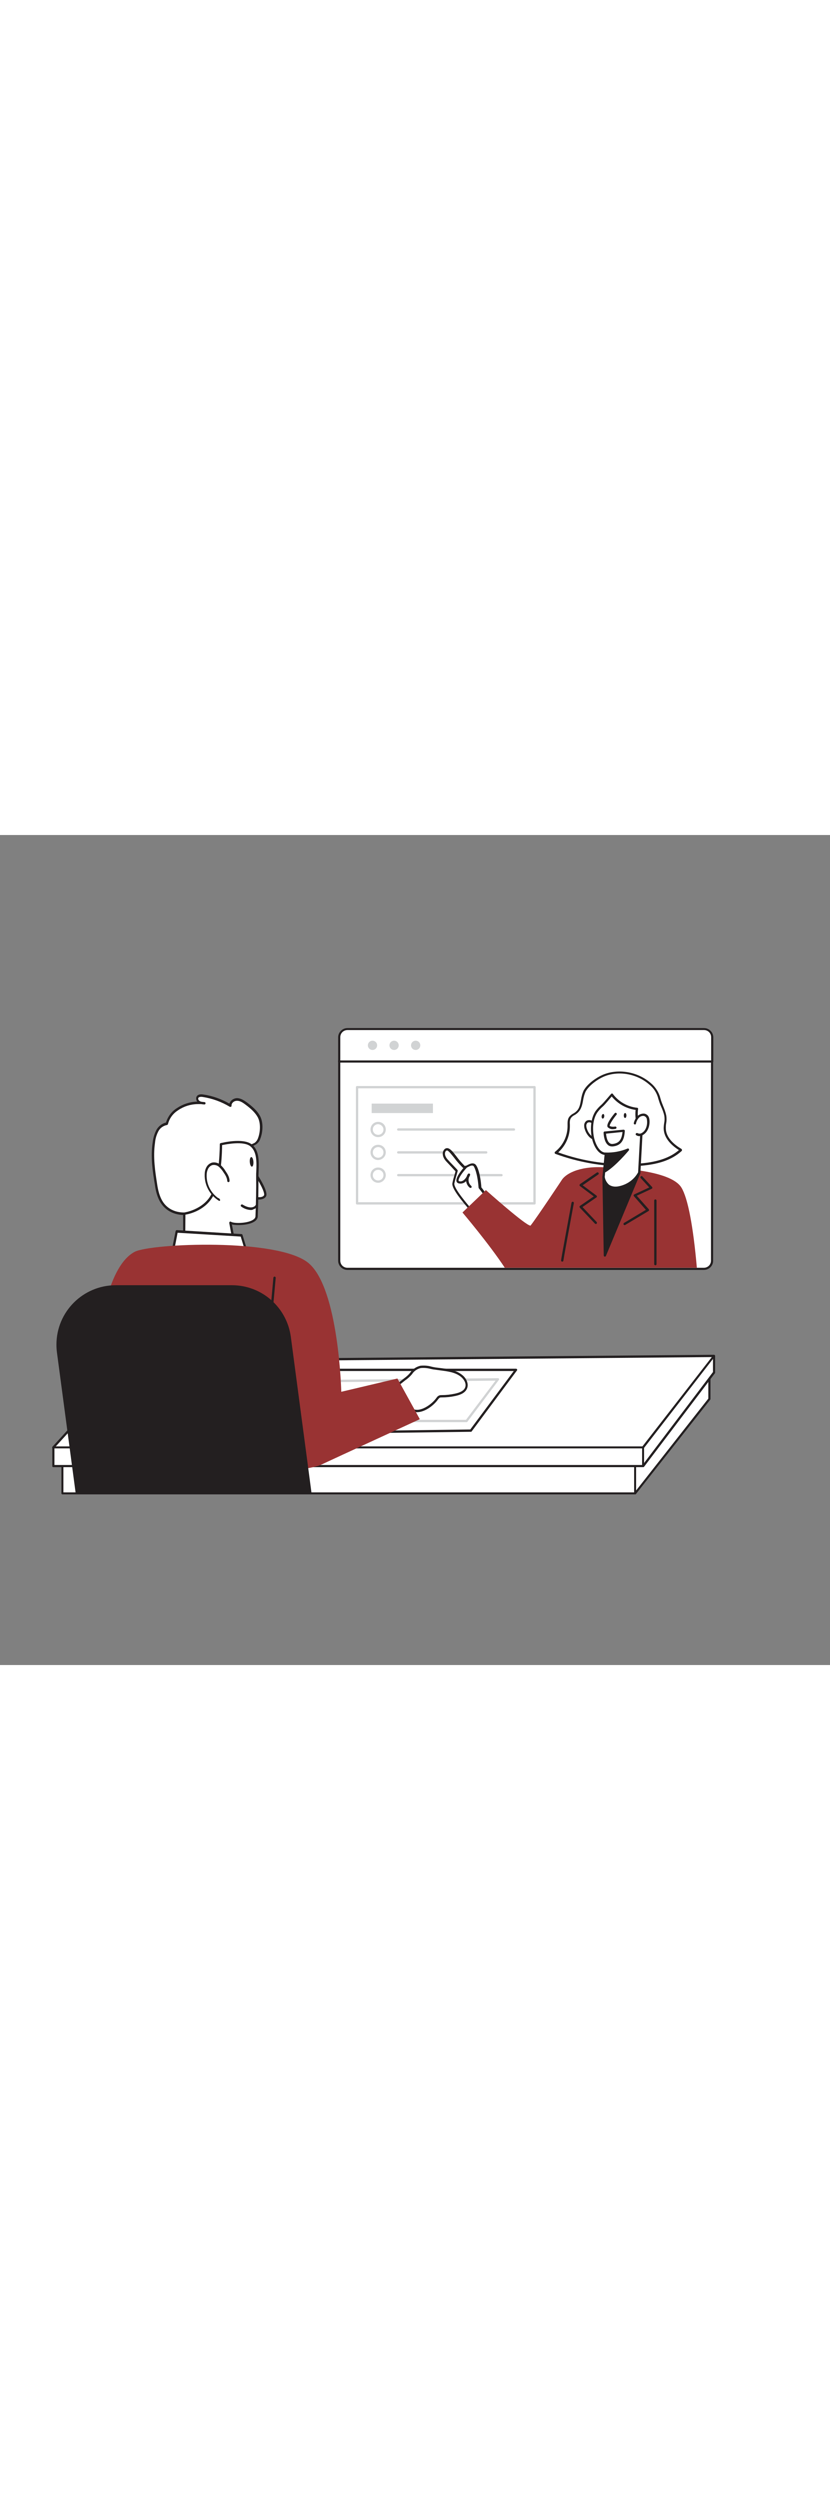 <svg version="1.1" id="Layer_1" xmlns="http://www.w3.org/2000/svg" xmlns:xlink="http://www.w3.org/1999/xlink" x="0px" y="0px" viewBox="0 0 500 500" style="width: 166px;" xml:space="preserve" data-imageid="online-class-72" imageName="Online Class" class="illustrations_image">
<rect x="0" y="0" width="500" height="500" fill="#808080" stroke="none"/>
<style type="text/css">
	.st0_online-class-72{fill:#FFFFFF;}
	.st1_online-class-72{fill:#231F20;}
	.st2_online-class-72{fill:#D1D3D4;}
	.st3_online-class-72{fill:#68E1FD;}
</style>
<g id="Desk_online-class-72">
	<polygon class="st0_online-class-72" points="37.6,380.2 37.6,396.6 382.6,396.6 427.4,339.6 427.4,320 &#9;"/>
	<path class="st1_online-class-72" d="M382.6,397.2h-345c-0.4,0-0.6-0.3-0.6-0.6l0,0v-16.4c0-0.3,0.2-0.6,0.5-0.6l389.8-60.2c0.2,0,0.4,0,0.5,0.1&#10;&#9;&#9;c0.1,0.1,0.2,0.3,0.2,0.5v19.7c0,0.1-0.1,0.3-0.1,0.4L383.1,397C383,397.2,382.8,397.2,382.6,397.2L382.6,397.2z M38.2,396h344.1&#10;&#9;&#9;l44.4-56.5v-18.7l-388.5,60L38.2,396L38.2,396z"/>
	<polygon class="st0_online-class-72" points="387.4,369 32.1,369 79.6,316.8 430.2,313.8 &#9;"/>
	<path class="st1_online-class-72" d="M387.4,369.6H32.1c-0.3,0-0.5-0.2-0.6-0.4c-0.1-0.2-0.1-0.5,0.1-0.7l47.5-52.2c0.1-0.1,0.3-0.2,0.5-0.2&#10;&#9;&#9;l350.5-3l0,0c0.4,0,0.6,0.3,0.6,0.7c0,0.1,0,0.2-0.1,0.3l-42.8,55.1C387.7,369.4,387.5,369.5,387.4,369.6L387.4,369.6z M33.6,368.3&#10;&#9;&#9;H387l41.8-53.8l-348.9,3L33.6,368.3z"/>
	<rect x="32.1" y="369" class="st0_online-class-72" width="355.2" height="11.2"/>
	<path class="st1_online-class-72" d="M387.4,380.8H32.1c-0.4,0-0.6-0.3-0.6-0.6l0,0v-11.2c0-0.4,0.3-0.6,0.6-0.6c0,0,0,0,0,0h355.2&#10;&#9;&#9;c0.4,0,0.6,0.3,0.6,0.6v0v11.2C388,380.5,387.7,380.8,387.4,380.8z M32.8,379.5h354v-10h-354V379.5z"/>
	<polygon class="st0_online-class-72" points="387.4,380.2 430.2,323.8 430.2,313.8 387.4,369 &#9;"/>
	<path class="st1_online-class-72" d="M387.4,380.8c-0.3,0-0.6-0.3-0.6-0.6c0,0,0,0,0,0v-11.2c0-0.1,0-0.3,0.1-0.4l42.8-55.1&#10;&#9;&#9;c0.2-0.2,0.5-0.3,0.7-0.2c0.3,0.1,0.4,0.3,0.4,0.6v9.9c0,0.1,0,0.3-0.1,0.4l-42.8,56.5C387.7,380.7,387.6,380.8,387.4,380.8&#10;&#9;&#9;L387.4,380.8z M388,369.2v9.1l41.5-54.8v-7.9L388,369.2L388,369.2z"/>
	<path class="st1_online-class-72" d="M382.6,397.2c-0.4,0-0.6-0.3-0.6-0.6v0v-16.4c0-0.4,0.3-0.6,0.6-0.6c0.4,0,0.6,0.3,0.6,0.6c0,0,0,0,0,0v16.4&#10;&#9;&#9;C383.3,396.9,383,397.2,382.6,397.2z"/>
</g>
<g id="Paper_online-class-72">
	<polygon class="st0_online-class-72" points="283.7,358.8 310.9,322.2 184.4,322.2 146.5,360.6 &#9;"/>
	<path class="st1_online-class-72" d="M146.5,361.3c-0.3,0-0.5-0.2-0.6-0.4c-0.1-0.3-0.1-0.6,0.1-0.8l37.9-38.4c0.1-0.1,0.3-0.2,0.5-0.2h126.5&#10;&#9;&#9;c0.3,0,0.5,0.2,0.6,0.4c0.1,0.2,0.1,0.5-0.1,0.7l-27.2,36.6c-0.1,0.2-0.3,0.3-0.5,0.3L146.5,361.3L146.5,361.3L146.5,361.3z&#10;&#9;&#9; M184.7,322.9l-36.5,37l135.1-1.8l26.2-35.2L184.7,322.9L184.7,322.9z M283.7,358.8L283.7,358.8z"/>
	<polygon class="st0_online-class-72" points="300,328 281.1,353 159.2,353 187.7,329 &#9;"/>
	<path class="st2_online-class-72" d="M281.1,353.7H159.2c-0.4,0-0.7-0.3-0.7-0.7c0-0.2,0.1-0.4,0.3-0.5l28.5-24c0.1-0.1,0.3-0.2,0.4-0.2l112.3-1.1&#10;&#9;&#9;c0.3,0,0.5,0.1,0.6,0.4c0.1,0.2,0.1,0.5-0.1,0.7l-18.9,25.1C281.6,353.6,281.4,353.7,281.1,353.7L281.1,353.7z M161.1,352.3h119.6&#10;&#9;&#9;l17.8-23.6l-110.6,1L161.1,352.3L161.1,352.3z"/>
</g>
<g id="Character_Male_online-class-72">
	<path class="st0_online-class-72" d="M110.9,228.2c-5.2,0-10.3-2.1-13.4-6.9c-2.1-3.2-2.9-7-3.5-10.7c-1.3-8.5-2.6-16.9-1.3-25.5&#10;&#9;&#9;c0.3-2.4,1-4.8,2.1-7c1.2-2.2,3.3-3.8,5.8-4.2c0.7-3.6,3.4-6.7,6.4-8.7c4.7-3.2,10.5-4.5,16.1-3.5c-1.2,0-2.3-0.3-3.3-0.9&#10;&#9;&#9;c-1-0.7-1.3-2-0.7-3c0.7-0.9,2-0.9,3.2-0.7c5.9,0.9,11.5,2.9,16.6,5.9c-0.3-2.1,1.9-3.8,4-3.7s3.9,1.3,5.6,2.6&#10;&#9;&#9;c2.8,2.1,5.6,4.5,7.4,7.6c2.1,3.7,1.8,9.5,0.3,13.4c-0.4,1.3-1.2,2.4-2.3,3.1c-0.8,0.6-1.9,0.8-2.7,1.4c-1.6,1.1-1.2,0.5-1.9,2.5&#10;&#9;&#9;c-1.5,4.4-2.3,8.6-4.7,12.8c-2.3,4-5,7.7-8,11.2c-4.4,5.5-10.1,9.8-16.5,12.5C117,227.6,114,228.2,110.9,228.2L110.9,228.2z"/>
	<path class="st1_online-class-72" d="M111.1,228.9h-0.2c-6,0-11-2.6-14-7.2c-2.2-3.4-3.1-7.4-3.6-11c-1.3-7.8-2.7-16.7-1.3-25.7&#10;&#9;&#9;c0.3-2.5,1-5,2.2-7.3c1.2-2.2,3.3-3.9,5.8-4.5c1.1-3.6,3.4-6.7,6.6-8.7c3.6-2.4,7.8-3.8,12.2-3.9c-0.3-0.4-0.5-0.9-0.6-1.5&#10;&#9;&#9;c-0.1-0.6,0-1.3,0.4-1.8c1-1.4,3.2-1.1,3.8-1c5.6,0.8,10.9,2.7,15.8,5.5c0.2-0.6,0.5-1.1,0.9-1.6c1-1.1,2.4-1.7,3.8-1.7&#10;&#9;&#9;c2.3,0.1,4.2,1.4,6,2.7c3.3,2.5,5.9,4.8,7.6,7.8c2.3,4,1.9,10,0.3,14c-0.4,1.4-1.4,2.6-2.6,3.4c-0.5,0.3-1,0.6-1.6,0.8&#10;&#9;&#9;c-0.4,0.2-0.8,0.4-1.2,0.6c-0.3,0.2-0.6,0.4-0.8,0.5c-0.3,0.2-0.5,0.5-0.6,0.9l-0.2,0.8c-0.4,1.3-0.8,2.6-1.2,3.8&#10;&#9;&#9;c-0.9,3.1-2.1,6.2-3.6,9c-2.4,4-5.1,7.8-8.1,11.3c-4.5,5.6-10.2,9.9-16.8,12.7C117.3,228.2,114.1,228.9,111.1,228.9L111.1,228.9z&#10;&#9;&#9; M119.3,162.1c-4.3,0-8.5,1.3-12,3.7c-3,1.9-5.2,4.8-6.1,8.3c-0.1,0.3-0.3,0.5-0.6,0.6c-2.2,0.4-4.2,1.8-5.2,3.8&#10;&#9;&#9;c-1.1,2.1-1.8,4.4-2,6.8c-1.3,8.8,0.1,17.5,1.3,25.2c0.5,3.4,1.4,7.3,3.4,10.4c2.7,4.2,7.3,6.5,12.9,6.5l0,0c3,0,6-0.6,8.8-1.7&#10;&#9;&#9;c6.4-2.7,11.9-6.9,16.2-12.3c3-3.5,5.6-7.2,7.9-11.1c1.5-2.8,2.6-5.7,3.4-8.8c0.4-1.3,0.8-2.6,1.2-3.9l0.2-0.7&#10;&#9;&#9;c0.1-0.7,0.5-1.3,1.2-1.6l0.7-0.5c0.4-0.3,0.9-0.5,1.4-0.7c0.4-0.2,0.9-0.4,1.3-0.6c1-0.7,1.7-1.7,2.1-2.8&#10;&#9;&#9;c1.4-3.6,1.8-9.2-0.2-12.8c-1.6-2.8-4-5-7.2-7.4c-1.6-1.2-3.3-2.4-5.2-2.4c-1,0-2,0.4-2.7,1.2c-0.4,0.5-0.7,1.1-0.6,1.7&#10;&#9;&#9;c0,0.3-0.1,0.5-0.3,0.7c-0.2,0.1-0.5,0.1-0.8,0c-5-3-10.5-5-16.3-5.9c-1.3-0.2-2.1,0-2.5,0.4c-0.2,0.2-0.2,0.5-0.2,0.8&#10;&#9;&#9;c0.1,0.5,0.4,0.9,0.8,1.2c0.4,0.3,0.8,0.4,1.2,0.5c0.6,0.1,1.2,0.1,1.8,0.2c0.4,0,0.7,0.4,0.6,0.8c0,0.4-0.4,0.7-0.8,0.6&#10;&#9;&#9;c-0.6,0-1.2-0.1-1.8-0.2C120.5,162.1,119.9,162.1,119.3,162.1L119.3,162.1z"/>
	<path class="st0_online-class-72" d="M153.1,203c0,0,8.2,12,6.5,14.5s-7.1,0.9-7.1,0.9"/>
	<path class="st1_online-class-72" d="M155.9,219.6c-1.2,0-2.5-0.2-3.7-0.5c-0.4-0.1-0.6-0.5-0.5-0.9c0.1-0.4,0.5-0.6,0.9-0.5&#10;&#9;&#9;c1.4,0.4,5.3,1.1,6.4-0.6c0.9-1.3-2.7-8.2-6.5-13.8c-0.2-0.3-0.1-0.8,0.2-1c0.3-0.2,0.8-0.1,1,0.2c2,2.9,8.3,12.6,6.5,15.3&#10;&#9;&#9;C159.3,219.2,157.5,219.6,155.9,219.6L155.9,219.6z"/>
	<path class="st0_online-class-72" d="M151.1,187c5.1,4.1,3.8,12.9,3.8,18.6c0,8-0.1,16.1-0.4,24.1c-0.2,5.1-13.4,5.4-15.8,3.9l2.5,13.4l-30.4-3.3&#10;&#9;&#9;v-15.5c0,0,12.2-1.5,17.3-11.9c5-10.4,4.8-30,4.8-30S146.1,183,151.1,187L151.1,187z"/>
	<path class="st1_online-class-72" d="M141.3,247.7L141.3,247.7l-30.4-3.3c-0.4,0-0.6-0.3-0.6-0.7v-15.6c0-0.4,0.3-0.7,0.6-0.7&#10;&#9;&#9;c0.1,0,11.9-1.6,16.7-11.5c4.9-10.2,4.8-29.5,4.8-29.6c0-0.3,0.2-0.6,0.5-0.7c0.6-0.1,13.5-3.4,18.8,0.8l0,0&#10;&#9;&#9;c4.6,3.6,4.3,10.5,4.1,16.1c0,1.1-0.1,2.1-0.1,3.1c0,8-0.1,16.1-0.4,24.1c0,1-0.6,2.5-2.8,3.6c-3.5,1.8-9.8,2-12.8,1.3l2.3,12.2&#10;&#9;&#9;c0,0.2,0,0.4-0.2,0.6C141.7,247.7,141.5,247.7,141.3,247.7L141.3,247.7z M111.6,243.1l28.8,3.1l-2.3-12.5c0-0.3,0.1-0.6,0.3-0.7&#10;&#9;&#9;c0.2-0.2,0.5-0.2,0.8,0c1.5,1,8.9,1.1,12.7-0.9c1.3-0.7,2-1.5,2-2.5c0.3-8,0.5-16.1,0.4-24.1c0-1,0-2,0.1-3.1&#10;&#9;&#9;c0.2-5.2,0.4-11.7-3.6-14.9l0,0c-4.1-3.3-14.5-1.2-17-0.7c0,3.3-0.3,20.1-4.9,29.7c-4.5,9.4-14.6,11.8-17.2,12.2L111.6,243.1&#10;&#9;&#9;L111.6,243.1z"/>
	<path class="st0_online-class-72" d="M137.7,208.3c-0.1-2-1.2-3.8-2.3-5.5c-0.8-1.3-1.8-2.6-3-3.6c-1.2-1.1-2.8-1.5-4.4-1.3&#10;&#9;&#9;c-1.4,0.4-2.5,1.3-3.1,2.5c-0.6,1.2-0.9,2.6-0.9,4c-0.2,6.2,2.9,11.9,8.2,15.2l-0.4-0.5"/>
	<path class="st1_online-class-72" d="M132.2,220.4c-0.1,0-0.3,0-0.4-0.1c-5.4-3.4-8.7-9.4-8.5-15.8c0-1.5,0.3-3,1-4.3c0.7-1.4,2-2.5,3.6-2.9&#10;&#9;&#9;c1.8-0.3,3.6,0.2,4.9,1.4c1.2,1.1,2.3,2.4,3.1,3.8c1.1,1.6,2.4,3.6,2.4,5.9c0,0.4-0.3,0.7-0.7,0.7c0,0,0,0,0,0&#10;&#9;&#9;c-0.4,0-0.7-0.3-0.7-0.7c-0.1-1.9-1.2-3.7-2.2-5.1c-0.8-1.3-1.7-2.4-2.8-3.4c-1-0.9-2.4-1.3-3.8-1.1c-1.2,0.3-2.1,1.1-2.7,2.2&#10;&#9;&#9;c-0.6,1.2-0.9,2.4-0.9,3.7c-0.2,5.5,2.4,10.8,6.9,14c0.2,0,0.4,0.1,0.6,0.2l0.4,0.5c0.3,0.3,0.3,0.7,0,1&#10;&#9;&#9;C132.5,220.3,132.3,220.4,132.2,220.4L132.2,220.4z"/>
	
		<ellipse transform="matrix(0.998 -6.982913e-02 6.982913e-02 0.998 -13.37 11.06)" class="st1_online-class-72" cx="151.5" cy="196.8" rx="1.1" ry="2.9"/>
	<path class="st0_online-class-72" d="M104.3,249.8l2.2-11l39,2.4l2.4,7.9C147.9,249.1,126.4,260.1,104.3,249.8L104.3,249.8z"/>
	<path class="st1_online-class-72" d="M124.5,254.9c-7.1,0-14.1-1.5-20.5-4.5c-0.3-0.1-0.5-0.5-0.4-0.8l2.2-11c0.1-0.3,0.4-0.6,0.7-0.6l39,2.4&#10;&#9;&#9;c0.3,0,0.5,0.2,0.6,0.5l2.4,7.9c0.1,0.3-0.1,0.7-0.4,0.8C140.8,253.1,132.7,254.9,124.5,254.9L124.5,254.9z M105.1,249.4&#10;&#9;&#9;c19.5,8.8,38.6,0.9,42-0.6l-2.1-6.9l-38-2.3L105.1,249.4z"/>
	<path class="st0_online-class-72" d="M154.7,223.4c0,0-2.2,4.2-9,0"/>
	<path class="st1_online-class-72" d="M151.1,225.9c-2.1-0.1-4-0.8-5.7-2c-0.3-0.2-0.5-0.6-0.3-1c0,0,0,0,0,0c0.2-0.3,0.6-0.5,0.9-0.3c0,0,0,0,0.1,0&#10;&#9;&#9;c2.4,1.5,4.5,2,6.1,1.6c0.8-0.2,1.5-0.7,1.9-1.4c0.2-0.3,0.6-0.5,0.9-0.3c0.3,0.2,0.5,0.6,0.3,0.9c-0.6,1-1.6,1.8-2.7,2.1&#10;&#9;&#9;C152.2,225.8,151.7,225.9,151.1,225.9L151.1,225.9z"/>
	<path class="st0_online-class-72" d="M249.6,346.8c4.9,1.2,11.2-3.6,13.8-7.2c0.3-0.6,0.9-1.1,1.5-1.5c0.4-0.1,0.9-0.2,1.3-0.2&#10;&#9;&#9;c2.8,0,5.5-0.3,8.2-0.9c2.6-0.5,5.5-1.6,6.5-4.1s-0.5-5.3-2.6-7.1c-4.6-3.9-11.4-3.7-17.3-4.8c-2.5-0.5-5-1.1-7.5-0.7&#10;&#9;&#9;s-4.2,2-5.7,3.9c-1.5,1.7-3.1,3.1-4.9,4.4c-2.7,2.1-5.3,4.2-7.9,6.4c4.2,3.5,8.4,8.4,13.1,11.2C248.5,346.5,249,346.7,249.6,346.8&#10;&#9;&#9;L249.6,346.8z"/>
	<path class="st1_online-class-72" d="M251.2,347.7c-0.6,0-1.2-0.1-1.8-0.2l0,0c-0.6-0.2-1.2-0.4-1.8-0.7c-3.2-2.1-6.2-4.6-8.9-7.3&#10;&#9;&#9;c-1.5-1.4-2.9-2.7-4.3-3.9c-0.2-0.1-0.3-0.3-0.2-0.5c0-0.2,0.1-0.4,0.2-0.5c2.6-2.2,5.3-4.3,7.9-6.4l1-0.8c1.4-1,2.7-2.1,3.8-3.5&#10;&#9;&#9;c1.4-2.1,3.6-3.6,6.2-4.2c2.1-0.2,4.3-0.1,6.4,0.5l1.3,0.3c1.4,0.3,2.9,0.4,4.3,0.6c4.7,0.6,9.6,1.2,13.3,4.3&#10;&#9;&#9;c2.2,1.8,3.9,5,2.8,7.9c-0.9,2.3-3.2,3.8-7,4.6c-2.7,0.6-5.5,0.9-8.4,0.9c-0.3,0-0.7,0-1,0.1c-0.4,0.3-0.8,0.6-1.1,1.1l-0.1,0.1&#10;&#9;&#9;C261.5,343.4,256.1,347.7,251.2,347.7L251.2,347.7z M249.8,346.1c4.4,1.1,10.5-3.4,13-6.9l0.1-0.1c0.4-0.7,1-1.2,1.7-1.5&#10;&#9;&#9;c0.5-0.2,1-0.2,1.5-0.2c2.7,0,5.4-0.3,8.1-0.9c3.3-0.7,5.3-1.9,6-3.7c0.9-2.2-0.6-4.8-2.4-6.3c-3.4-2.9-8.1-3.4-12.6-4&#10;&#9;&#9;c-1.5-0.2-3-0.4-4.4-0.6l-1.4-0.3c-1.9-0.5-3.9-0.7-5.9-0.5c-2.2,0.5-4.1,1.8-5.3,3.7c-1.2,1.4-2.6,2.7-4.1,3.7l-1,0.8&#10;&#9;&#9;c-2.4,1.9-4.8,3.8-7.2,5.8c1.2,1.1,2.5,2.3,3.7,3.4c2.6,2.7,5.5,5.1,8.7,7.1C248.8,345.8,249.2,346,249.8,346.1L249.8,346.1&#10;&#9;&#9;L249.8,346.1z"/>
	<path class="st3_online-class-72 targetColor" d="M56.1,387.6c0,0-5.7-120.2,25-136.5c9.6-5.1,86.6-8.5,104.8,6.8s19.7,77.5,19.7,77.5l33.8-8l13.5,24.5&#10;&#9;&#9;c0,0-49.8,22.9-59.4,27.4C177.2,386.9,56.1,387.6,56.1,387.6L56.1,387.6z" style="fill: rgb(153, 51, 51);"/>
	<path class="st1_online-class-72" d="M159.2,335.7L159.2,335.7c-0.4,0-0.7-0.4-0.7-0.8l6.2-68.3c0.1-0.4,0.4-0.6,0.8-0.6c0.3,0.1,0.6,0.4,0.6,0.7&#10;&#9;&#9;l-6.2,68.3C159.9,335.4,159.6,335.7,159.2,335.7L159.2,335.7z"/>
	<path class="st3_online-class-72 targetColor" d="M213,356.5c1.9,0,3.5-1.6,3.5-3.5s-1.6-3.5-3.5-3.5s-3.5,1.6-3.5,3.5C209.5,354.9,211.1,356.5,213,356.5z" style="fill: rgb(153, 51, 51);"/>
	<path class="st3_online-class-72 targetColor" d="M214,356.5c1.9,0,3.5-1.6,3.5-3.5s-1.6-3.5-3.5-3.5s-3.5,1.6-3.5,3.5C210.5,354.9,212.1,356.5,214,356.5z" style="fill: rgb(153, 51, 51);"/>
</g>
<path id="Chair_online-class-72" class="st1_online-class-72" d="M139.7,271.2H69.8c-19.8,0-35.8,16-35.8,35.8c0,1.6,0.1,3.2,0.3,4.7l11.3,84.9h142.1l-12.5-94.3&#10;&#9;C172.8,284.5,157.7,271.2,139.7,271.2z"/>
<g id="Screen_online-class-72">
	<path class="st0_online-class-72" d="M204.3,136.1H429v121.6c0,2-1.6,3.5-3.5,3.5H207.9c-2,0-3.6-1.6-3.6-3.5L204.3,136.1L204.3,136.1z"/>
	<path class="st1_online-class-72" d="M424,262H209.3c-3.1,0-5.6-2.5-5.6-5.6V136.1c0-0.4,0.3-0.6,0.6-0.6H429c0.4,0,0.6,0.3,0.6,0.6v0v120.2&#10;&#9;&#9;C429.7,259.4,427.2,262,424,262C424,262,424,262,424,262L424,262z M205,136.8v119.6c0,2.4,1.9,4.3,4.3,4.3H424&#10;&#9;&#9;c2.4,0,4.3-1.9,4.3-4.3V136.8H205z"/>
	<path class="st0_online-class-72" d="M207.9,116.9h217.6c2,0,3.5,1.6,3.5,3.6v16H204.3v-16C204.3,118.5,205.9,116.9,207.9,116.9L207.9,116.9z"/>
	<path class="st1_online-class-72" d="M429,137.1H204.3c-0.4,0-0.6-0.3-0.6-0.6v-14.6c0-3.1,2.5-5.6,5.6-5.6h214.8c3.1,0,5.6,2.5,5.6,5.6v14.6&#10;&#9;&#9;C429.7,136.8,429.4,137.1,429,137.1L429,137.1L429,137.1z M205,135.8h223.4v-14c0-2.4-1.9-4.3-4.3-4.3H209.3&#10;&#9;&#9;c-2.4,0-4.3,1.9-4.3,4.3L205,135.8L205,135.8z"/>
	<rect x="215.1" y="151.9" class="st0_online-class-72" width="106.9" height="70"/>
	<path class="st2_online-class-72" d="M322,222.6H215.1c-0.4,0-0.7-0.3-0.7-0.7v-70c0-0.4,0.3-0.7,0.7-0.7H322c0.4,0,0.7,0.3,0.7,0.7c0,0,0,0,0,0v70&#10;&#9;&#9;C322.7,222.3,322.4,222.6,322,222.6L322,222.6z M215.8,221.2h105.5v-68.6H215.8L215.8,221.2z"/>
	<circle class="st0_online-class-72" cx="227.8" cy="177.4" r="3.9"/>
	<path class="st2_online-class-72" d="M227.8,182c-2.5,0-4.6-2-4.6-4.6s2-4.6,4.6-4.6s4.6,2,4.6,4.6C232.4,180,230.3,182,227.8,182z M227.8,174.2&#10;&#9;&#9;c-1.8,0-3.2,1.4-3.2,3.2s1.4,3.2,3.2,3.2c1.8,0,3.2-1.4,3.2-3.2l0,0C231,175.7,229.5,174.3,227.8,174.2L227.8,174.2z"/>
	<path class="st2_online-class-72" d="M309.6,178.1h-69.7c-0.4,0-0.7-0.3-0.7-0.7c0-0.4,0.3-0.7,0.7-0.7c0,0,0,0,0,0h69.7c0.4,0,0.7,0.3,0.7,0.7&#10;&#9;&#9;C310.3,177.8,310,178.1,309.6,178.1L309.6,178.1z"/>
	<circle class="st0_online-class-72" cx="227.8" cy="191.2" r="3.9"/>
	<path class="st2_online-class-72" d="M227.8,195.8c-2.5,0-4.6-2-4.6-4.6s2-4.6,4.6-4.6s4.6,2,4.6,4.6C232.4,193.7,230.3,195.7,227.8,195.8z&#10;&#9;&#9; M227.8,188c-1.8,0-3.2,1.4-3.2,3.2s1.4,3.2,3.2,3.2c1.8,0,3.2-1.4,3.2-3.2l0,0C231,189.4,229.6,188,227.8,188z"/>
	<path class="st2_online-class-72" d="M292.9,191.9h-53c-0.4,0-0.7-0.3-0.7-0.7c0-0.4,0.3-0.7,0.7-0.7c0,0,0,0,0,0h53c0.4,0,0.7,0.3,0.7,0.7&#10;&#9;&#9;S293.3,191.9,292.9,191.9C292.9,191.9,292.9,191.9,292.9,191.9z"/>
	<circle class="st0_online-class-72" cx="227.8" cy="204.9" r="3.9"/>
	<path class="st2_online-class-72" d="M227.8,209.5c-2.5,0-4.6-2-4.6-4.6s2-4.6,4.6-4.6s4.6,2,4.6,4.6C232.4,207.4,230.3,209.5,227.8,209.5z&#10;&#9;&#9; M227.8,201.7c-1.8,0-3.2,1.4-3.2,3.2s1.4,3.2,3.2,3.2c1.8,0,3.2-1.4,3.2-3.2l0,0C231,203.1,229.6,201.7,227.8,201.7z"/>
	<path class="st2_online-class-72" d="M302.1,205.6h-62.2c-0.4,0-0.7-0.3-0.7-0.7c0-0.4,0.3-0.7,0.7-0.7c0,0,0,0,0,0h62.2c0.4,0,0.7,0.3,0.7,0.7&#10;&#9;&#9;C302.8,205.3,302.5,205.6,302.1,205.6z"/>
	<rect x="223.9" y="161.8" class="st2_online-class-72" width="36.9" height="5.7"/>
	<circle class="st2_online-class-72" cx="224.4" cy="126.7" r="2.8"/>
	<circle class="st2_online-class-72" cx="237.4" cy="126.7" r="2.8"/>
	<circle class="st2_online-class-72" cx="250.4" cy="126.7" r="2.8"/>
</g>
<g id="Character_Female_online-class-72">
	<path class="st0_online-class-72" d="M293.8,218.2c-1.4-1.8-3-4-4.5-5.7c-0.6-8.4-2.5-13.1-3.6-13.7c-1.5-0.9-3.3,0.5-4.9,1.1&#10;&#9;&#9;c-0.3,0.1-0.6,0.2-0.9,0.1c-0.2-0.1-0.5-0.2-0.6-0.4c-3.7-3.3-7.1-9.6-9.5-10.3c-1.6-0.4-3.9,2.9-0.4,6.7c1.9,2.1,5.8,6.1,5.9,6.3&#10;&#9;&#9;s-1.7,5.5-2,7.6c-0.5,3.8,10.7,16,13,18.9L293.8,218.2L293.8,218.2z"/>
	<path class="st1_online-class-72" d="M286.2,229.5c-0.2,0-0.4-0.1-0.5-0.3c-0.4-0.5-1-1.2-1.8-2.1c-5.7-6.7-11.8-14-11.4-17.2&#10;&#9;&#9;c0.3-1.7,0.8-3.5,1.3-5.1c0.2-0.8,0.5-1.8,0.6-2.2c-0.4-0.4-1.5-1.6-2.5-2.7s-2.3-2.4-3.2-3.4c-2.4-2.7-2.3-5.2-1.4-6.6&#10;&#9;&#9;c0.5-0.9,1.5-1.5,2.6-1.2c1.6,0.4,3.3,2.6,5.3,5.2c1.4,1.9,2.9,3.6,4.5,5.2c0.1,0.1,0.2,0.2,0.4,0.3c0.2,0,0.3,0,0.5-0.1&#10;&#9;&#9;c0.3-0.1,0.7-0.3,1-0.5c1.4-0.7,3-1.5,4.5-0.6s3.3,5.9,3.9,14.1c0.8,0.9,1.5,2,2.3,3s1.4,1.8,2,2.6c0.2,0.3,0.2,0.6,0,0.9&#10;&#9;&#9;l-7.5,10.6C286.6,229.4,286.4,229.6,286.2,229.5L286.2,229.5L286.2,229.5z M269.3,190c-0.4,0.1-0.7,0.3-0.9,0.6&#10;&#9;&#9;c-0.6,1-0.6,2.8,1.3,4.9c0.8,0.9,2,2.2,3.1,3.3c2.8,2.9,2.8,3,2.9,3.2s0,0.6-0.7,3c-0.5,1.6-0.9,3.2-1.3,4.9&#10;&#9;&#9;c-0.4,2.9,7.6,12.2,11,16.2l1.2,1.5l6.7-9.4c-0.5-0.7-1.1-1.4-1.7-2.2c-0.8-1.1-1.7-2.2-2.4-3.1c-0.1-0.1-0.1-0.3-0.2-0.4&#10;&#9;&#9;c-0.6-8.4-2.5-12.8-3.2-13.2c-0.9-0.5-2,0.1-3.2,0.7c-0.4,0.2-0.8,0.4-1.1,0.5c-0.8,0.4-1.7,0.3-2.3-0.4c-1.7-1.7-3.3-3.5-4.7-5.4&#10;&#9;&#9;c-1.7-2.1-3.4-4.4-4.5-4.7L269.3,190L269.3,190z"/>
	<path class="st3_online-class-72 targetColor" d="M292.7,213.9c0,0,24.4,21.8,26.9,21.4c4.2-5.4,19.1-27.9,19.1-27.9c3.8-5,14.7-8.9,30.4-6.7&#10;&#9;&#9;c0,0,34.7,0.7,41.4,11.7c3.9,6.4,7.1,23.3,9.3,48.3H304.1c-9.4-14.3-25.5-33.3-25.5-33.3L292.7,213.9L292.7,213.9z" style="fill: rgb(153, 51, 51);"/>
	<polygon class="st1_online-class-72" points="363.6,205.9 364.4,253.3 385.2,203.4 &#9;"/>
	<path class="st1_online-class-72" d="M364.4,254h-0.1c-0.3-0.1-0.6-0.3-0.6-0.7l-0.8-47.3c0-0.4,0.3-0.7,0.6-0.7l21.6-2.6c0.2,0,0.5,0.1,0.6,0.3&#10;&#9;&#9;c0.1,0.2,0.2,0.5,0.1,0.7L365,253.6C364.9,253.8,364.6,254,364.4,254L364.4,254z M364.3,206.6l0.7,43.4l19.1-45.7L364.3,206.6&#10;&#9;&#9;L364.3,206.6z"/>
	<path class="st0_online-class-72" d="M352.3,154.1l0.1-0.2c2.1-3.6,7.1-7.2,10.9-8.9c9.2-4,20.8-1.8,28.2,4.8c2.8,2.3,4.8,5.5,5.7,9.1&#10;&#9;&#9;c0.9,3.4,2.9,6.8,3.6,10.2c0.5,2.6-0.5,5.2-0.4,7.8c0.2,5.6,4.9,9.9,9.7,12.8c-7,6.4-17,8.4-26.5,9c-16.6,1-33.2-1.5-48.8-7.3&#10;&#9;&#9;c4.9-3.8,7.7-9.6,7.7-15.8c0-1.9-0.2-3.9,0.8-5.4c0.9-1.3,2.6-1.9,3.9-3C351.3,164,350,158.2,352.3,154.1L352.3,154.1z"/>
	<path class="st1_online-class-72" d="M376.5,199.6c-14.3,0-28.5-2.6-41.9-7.5c-0.2-0.1-0.4-0.3-0.5-0.6c0-0.3,0.1-0.5,0.3-0.7&#10;&#9;&#9;c4.7-3.7,7.4-9.3,7.5-15.2v-0.8c0-1.6-0.1-3.5,1-5c0.7-0.9,1.6-1.6,2.6-2.1c0.5-0.3,1-0.6,1.4-1c2.2-1.8,2.6-4.4,3.1-7.2&#10;&#9;&#9;c0.3-2,0.8-3.9,1.7-5.8l0,0l0.6,0.4l-0.6-0.4l0.1-0.1c2.2-3.8,7.3-7.4,11.2-9.1c9.2-4,21.1-2,29,4.9c2.9,2.4,5,5.7,5.9,9.4&#10;&#9;&#9;c0.4,1.5,1,3,1.6,4.5c0.8,1.9,1.5,3.8,1.9,5.8c0.2,1.6,0.2,3.2-0.1,4.7c-0.2,1-0.2,2.1-0.2,3.1c0.2,5.6,5.2,9.7,9.4,12.2&#10;&#9;&#9;c0.3,0.2,0.4,0.6,0.3,1c0,0.1-0.1,0.1-0.1,0.2c-6,5.5-14.5,8.4-26.9,9.1C381.4,199.5,379,199.6,376.5,199.6L376.5,199.6z&#10;&#9;&#9; M336.3,191.2c15.2,5.5,31.3,7.8,47.4,6.8c11.5-0.7,19.6-3.3,25.3-8.2c-4.3-2.7-9-7-9.2-12.9c0-1.1,0.1-2.3,0.3-3.4&#10;&#9;&#9;c0.3-1.4,0.3-2.8,0.1-4.3c-0.4-1.9-1.1-3.7-1.9-5.5c-0.7-1.5-1.2-3.1-1.7-4.7c-0.8-3.4-2.7-6.5-5.5-8.7c-7.5-6.6-18.8-8.5-27.5-4.7&#10;&#9;&#9;c-3.7,1.6-8.5,5.1-10.6,8.6l-0.1,0.1l-0.6-0.3l0.6,0.3c-0.8,1.7-1.3,3.5-1.6,5.3c-0.5,2.9-1.1,5.9-3.6,8c-0.5,0.4-1,0.8-1.6,1.1&#10;&#9;&#9;c-0.8,0.4-1.6,1-2.1,1.7c-0.8,1.1-0.8,2.6-0.7,4.2v0.8C343.3,181.6,340.7,187.2,336.3,191.2L336.3,191.2z"/>
	<path class="st0_online-class-72" d="M358.8,176.3c-0.3-1.1-0.9-2.2-1.7-3.1c-0.8-0.9-2.1-1.2-3.2-0.8c-0.8,0.5-1.3,1.3-1.3,2.2&#10;&#9;&#9;c0,0.9,0.1,1.8,0.4,2.6c0.5,1.6,1.4,3,2.5,4.2c1.2,1.2,2.8,1.8,4.5,1.7"/>
	<path class="st1_online-class-72" d="M359.7,183.9c-1.7,0-3.4-0.7-4.6-1.9c-1.2-1.2-2.2-2.8-2.7-4.4c-0.4-0.9-0.5-1.9-0.5-2.9&#10;&#9;&#9;c0.1-1.1,0.7-2.2,1.7-2.7c1.4-0.6,3-0.2,4,0.9c0.8,1,1.5,2.1,1.8,3.3c0.2,0.4,0,0.8-0.4,0.9s-0.8,0-0.9-0.4c0,0,0,0,0-0.1&#10;&#9;&#9;c-0.3-1-0.8-2-1.5-2.8c-0.6-0.7-1.5-0.9-2.4-0.6c-0.6,0.3-0.9,0.9-1,1.6c0,0.8,0.1,1.6,0.4,2.3c0.5,1.5,1.3,2.8,2.4,3.9&#10;&#9;&#9;c1,1,2.5,1.6,3.9,1.6c0.4,0,0.7,0.3,0.8,0.6c0,0.4-0.3,0.7-0.6,0.7c0,0,0,0,0,0L359.7,183.9L359.7,183.9z"/>
	<path class="st0_online-class-72" d="M365,192l-1.4,14c0,0,0.7,7.9,9.4,6.4c5.2-1,9.7-4.3,12.2-8.9c0,0,1.3-24.2,1.3-24.2c0.1-1-3.7-5.3-2.7-14.1&#10;&#9;&#9;c-6-0.6-11.5-3.7-15.2-8.6c0,0-4,5-5.7,6.5c-1.4,1.1-2.6,2.5-3.6,3.9c-2.7,4.1-3,9.7-2.3,14.3C357.6,185,360.2,192.2,365,192&#10;&#9;&#9;L365,192z"/>
	<path class="st1_online-class-72" d="M370.8,213.2c-1.7,0.1-3.4-0.5-4.8-1.5c-1.7-1.4-2.8-3.5-3.1-5.7l1.3-13.3c-4.7-0.6-7.3-7.2-7.9-11.5&#10;&#9;&#9;c-0.5-3.4-0.8-9.9,2.4-14.8c1.1-1.5,2.3-2.8,3.7-4c1.6-1.5,5.6-6.4,5.7-6.4c0.1-0.2,0.4-0.3,0.6-0.3c0.2,0,0.4,0.1,0.5,0.3&#10;&#9;&#9;c3.5,4.7,8.8,7.7,14.6,8.3c0.4,0,0.7,0.4,0.6,0.8c-0.6,4.3,0.2,8.6,2.1,12.4c0.3,0.5,0.5,1.1,0.6,1.7l0,0c0,0,0,0.5-1.3,24.2&#10;&#9;&#9;c0,0.1,0,0.2-0.1,0.3c-2.6,4.9-7.3,8.3-12.7,9.3C372.4,213.1,371.6,213.2,370.8,213.2L370.8,213.2z M364.3,206&#10;&#9;&#9;c0.3,1.8,1.2,3.4,2.5,4.6c1.5,1.1,3.5,1.5,6,1c4.9-1,9.2-4,11.6-8.4c0.1-2,1.3-23.9,1.3-24.1c-0.1-0.3-0.3-0.7-0.5-1&#10;&#9;&#9;c-2-3.8-2.8-8.2-2.3-12.5c-5.7-0.8-10.8-3.7-14.4-8.1c-1.2,1.4-3.9,4.7-5.2,5.9c-1.3,1.1-2.5,2.4-3.5,3.8c-3,4.5-2.7,10.6-2.2,13.8&#10;&#9;&#9;c0.5,3.4,2.9,10.3,7.2,10.3h0.1c0.2,0,0.4,0.1,0.5,0.2c0.1,0.1,0.2,0.3,0.2,0.5L364.3,206L364.3,206L364.3,206z"/>
	<path class="st0_online-class-72" d="M370.8,168.1c0,0-5.1,6.3-4.2,7.6s4,0.8,4,0.8"/>
	<path class="st1_online-class-72" d="M369.4,177.2c-1.2,0.1-2.4-0.3-3.3-1.2c-1.1-1.4,1.7-5.4,4.2-8.4c0.2-0.3,0.7-0.4,1-0.1c0,0,0,0,0,0&#10;&#9;&#9;c0.3,0.2,0.4,0.7,0.1,1c0,0,0,0,0,0c-2.4,2.9-4.3,6.1-4.1,6.7c0.5,0.6,2.5,0.6,3.3,0.4c0.4,0,0.7,0.2,0.8,0.6&#10;&#9;&#9;c0,0.4-0.2,0.7-0.5,0.8C370.3,177.1,369.8,177.2,369.4,177.2L369.4,177.2z"/>
	
		<ellipse transform="matrix(0.13 -0.992 0.992 0.13 147.767 507.696)" class="st1_online-class-72" cx="363.2" cy="169.6" rx="1.4" ry="0.8"/>
	
		<ellipse transform="matrix(9.999500e-03 -1 1 9.999500e-03 203.802 543.876)" class="st1_online-class-72" cx="376.6" cy="169" rx="1.5" ry="0.8"/>
	<path class="st0_online-class-72" d="M382.5,173.8c0.3-1.2,0.8-2.3,1.6-3.3c0.8-1.2,2.2-1.8,3.6-1.8c0.9,0,1.7,0.5,2.2,1.2c0.3,0.5,0.5,1.1,0.6,1.7&#10;&#9;&#9;c0.5,3.1-0.6,7.1-3.5,8.7c-1,0.6-2.3,0.6-3.3,0"/>
	<path class="st1_online-class-72" d="M385.1,181.4c-0.7,0-1.3-0.2-1.9-0.6c-0.3-0.2-0.4-0.7-0.1-1c0,0,0,0,0,0c0.2-0.3,0.7-0.4,1-0.2c0,0,0,0,0,0&#10;&#9;&#9;c0.8,0.4,1.8,0.4,2.5-0.1c2.6-1.4,3.6-5.1,3.1-8c0-0.5-0.2-1-0.5-1.4c-0.4-0.5-1-0.9-1.7-0.9c-1.2,0-2.3,0.6-3,1.6&#10;&#9;&#9;c-0.7,0.9-1.2,2-1.4,3.1c-0.1,0.4-0.5,0.6-0.9,0.4c-0.3-0.1-0.5-0.5-0.4-0.8c0.3-1.3,0.9-2.5,1.7-3.6c1-1.3,2.6-2.1,4.2-2.1&#10;&#9;&#9;c1.1,0,2.1,0.6,2.8,1.5c0.4,0.6,0.6,1.3,0.7,1.9c0.5,3.4-0.7,7.7-3.9,9.5C386.6,181.2,385.9,181.4,385.1,181.4z"/>
	<path class="st1_online-class-72" d="M338.7,257L338.7,257c-0.4,0-0.7-0.3-0.7-0.7c0-1,5.3-29.2,6.3-34.8c0.1-0.4,0.4-0.6,0.8-0.6&#10;&#9;&#9;c0.4,0.1,0.6,0.4,0.6,0.8c-2.5,13.4-6.2,33.6-6.3,34.6C339.4,256.7,339.1,257,338.7,257L338.7,257z"/>
	<path class="st1_online-class-72" d="M394.8,259.2c-0.4,0-0.7-0.3-0.7-0.7v0v-38.3c0-0.4,0.3-0.7,0.7-0.7c0.4,0,0.7,0.3,0.7,0.7v38.3&#10;&#9;&#9;C395.5,258.9,395.2,259.2,394.8,259.2z"/>
	<path class="st0_online-class-72" d="M375.8,178.2l-11.4,1.1c0,0,0,8.1,4.8,7.6S375.4,183.2,375.8,178.2L375.8,178.2z"/>
	<path class="st1_online-class-72" d="M368.7,187.6c-1,0-1.9-0.3-2.6-1c-2.4-2.1-2.5-7.1-2.5-7.3c0-0.4,0.3-0.7,0.6-0.7l11.4-1.1&#10;&#9;&#9;c0.2,0,0.4,0.1,0.6,0.2c0.1,0.1,0.2,0.3,0.2,0.6c-0.3,4.4-1.4,8.7-7.2,9.3L368.7,187.6L368.7,187.6z M365.1,179.9&#10;&#9;&#9;c0.1,1.3,0.5,4.3,2,5.6c0.6,0.5,1.3,0.7,2,0.6c3.7-0.4,5.4-2.4,5.9-7.2L365.1,179.9L365.1,179.9z"/>
	<path class="st1_online-class-72" d="M365,192c4.6,0.1,9.1-0.7,13.3-2.5c0,0-7.9,9.5-13.9,13L365,192z"/>
	<path class="st1_online-class-72" d="M364.4,203.2c-0.4,0-0.7-0.3-0.7-0.7c0,0,0,0,0,0l0.6-10.5c0-0.4,0.3-0.7,0.6-0.7c0,0,0.1,0,0.1,0&#10;&#9;&#9;c4.5,0.1,8.9-0.7,13-2.4c0.4-0.2,0.8,0,0.9,0.4c0.1,0.2,0.1,0.5-0.1,0.7c-0.3,0.4-8,9.6-14.1,13.2&#10;&#9;&#9;C364.6,203.2,364.5,203.3,364.4,203.2L364.4,203.2z M365.7,192.7l-0.5,8.5c3.9-2.6,8.4-7.3,10.8-10.1&#10;&#9;&#9;C372.6,192.2,369.2,192.7,365.7,192.7z"/>
	<path class="st1_online-class-72" d="M358.9,234.3c-0.2,0-0.4-0.1-0.5-0.2l-9.1-9.6c-0.1-0.2-0.2-0.4-0.2-0.6c0-0.2,0.1-0.4,0.3-0.5l8.3-5.7&#10;&#9;&#9;l-8.3-6.2c-0.2-0.1-0.3-0.3-0.3-0.6c0-0.2,0.1-0.4,0.3-0.6l10.2-7c0.3-0.2,0.8-0.1,1,0.3c0.2,0.3,0.1,0.7-0.2,0.9l-9.4,6.5l8.3,6.2&#10;&#9;&#9;c0.3,0.2,0.4,0.7,0.1,1c0,0.1-0.1,0.1-0.1,0.1l-8.4,5.8l8.5,9c0.3,0.3,0.3,0.7,0,1C359.3,234.3,359.1,234.4,358.9,234.3&#10;&#9;&#9;L358.9,234.3z"/>
	<path class="st1_online-class-72" d="M376.3,235c-0.2,0-0.5-0.1-0.6-0.3c-0.2-0.3-0.1-0.8,0.2-1c0,0,0,0,0,0l13.2-7.9l-7.2-8.2&#10;&#9;&#9;c-0.2-0.2-0.2-0.4-0.2-0.6c0-0.2,0.2-0.4,0.4-0.5l9-4.2l-5.2-5.7c-0.2-0.3-0.1-0.8,0.2-1c0.2-0.2,0.6-0.2,0.8,0l5.9,6.4&#10;&#9;&#9;c0.2,0.2,0.2,0.4,0.2,0.6c0,0.2-0.2,0.4-0.4,0.5l-9,4.2l7.2,8.1c0.1,0.2,0.2,0.4,0.2,0.6c0,0.2-0.1,0.4-0.3,0.5l-13.9,8.3&#10;&#9;&#9;C376.6,235,376.4,235,376.3,235L376.3,235z"/>
	<path class="st1_online-class-72" d="M283.4,212.6c-0.2,0-0.3-0.1-0.5-0.2c-1.2-1-1.9-2.4-2.1-3.9c-1.1,1.2-2.7,1.7-4.3,1.4&#10;&#9;&#9;c-0.7-0.1-1.3-0.6-1.5-1.2c-0.8-2.6,4.2-8.2,5.2-9.3c0.3-0.3,0.7-0.3,1,0s0.3,0.7,0,1l0,0c-2.7,2.9-5.3,6.7-4.9,7.9&#10;&#9;&#9;c0,0.1,0.1,0.2,0.5,0.3c2,0.4,3.5-1.4,4.3-2.8c0.2-0.6,0.4-1.1,0.8-1.6c0.2-0.3,0.6-0.4,1-0.2c0.3,0.2,0.4,0.5,0.3,0.8&#10;&#9;&#9;c-0.2,0.5-0.4,1-0.7,1.5c-0.6,1.8-0.1,3.8,1.4,5.1c0.3,0.3,0.3,0.7,0.1,1C283.7,212.6,283.5,212.6,283.4,212.6L283.4,212.6z"/>
</g>
</svg>
